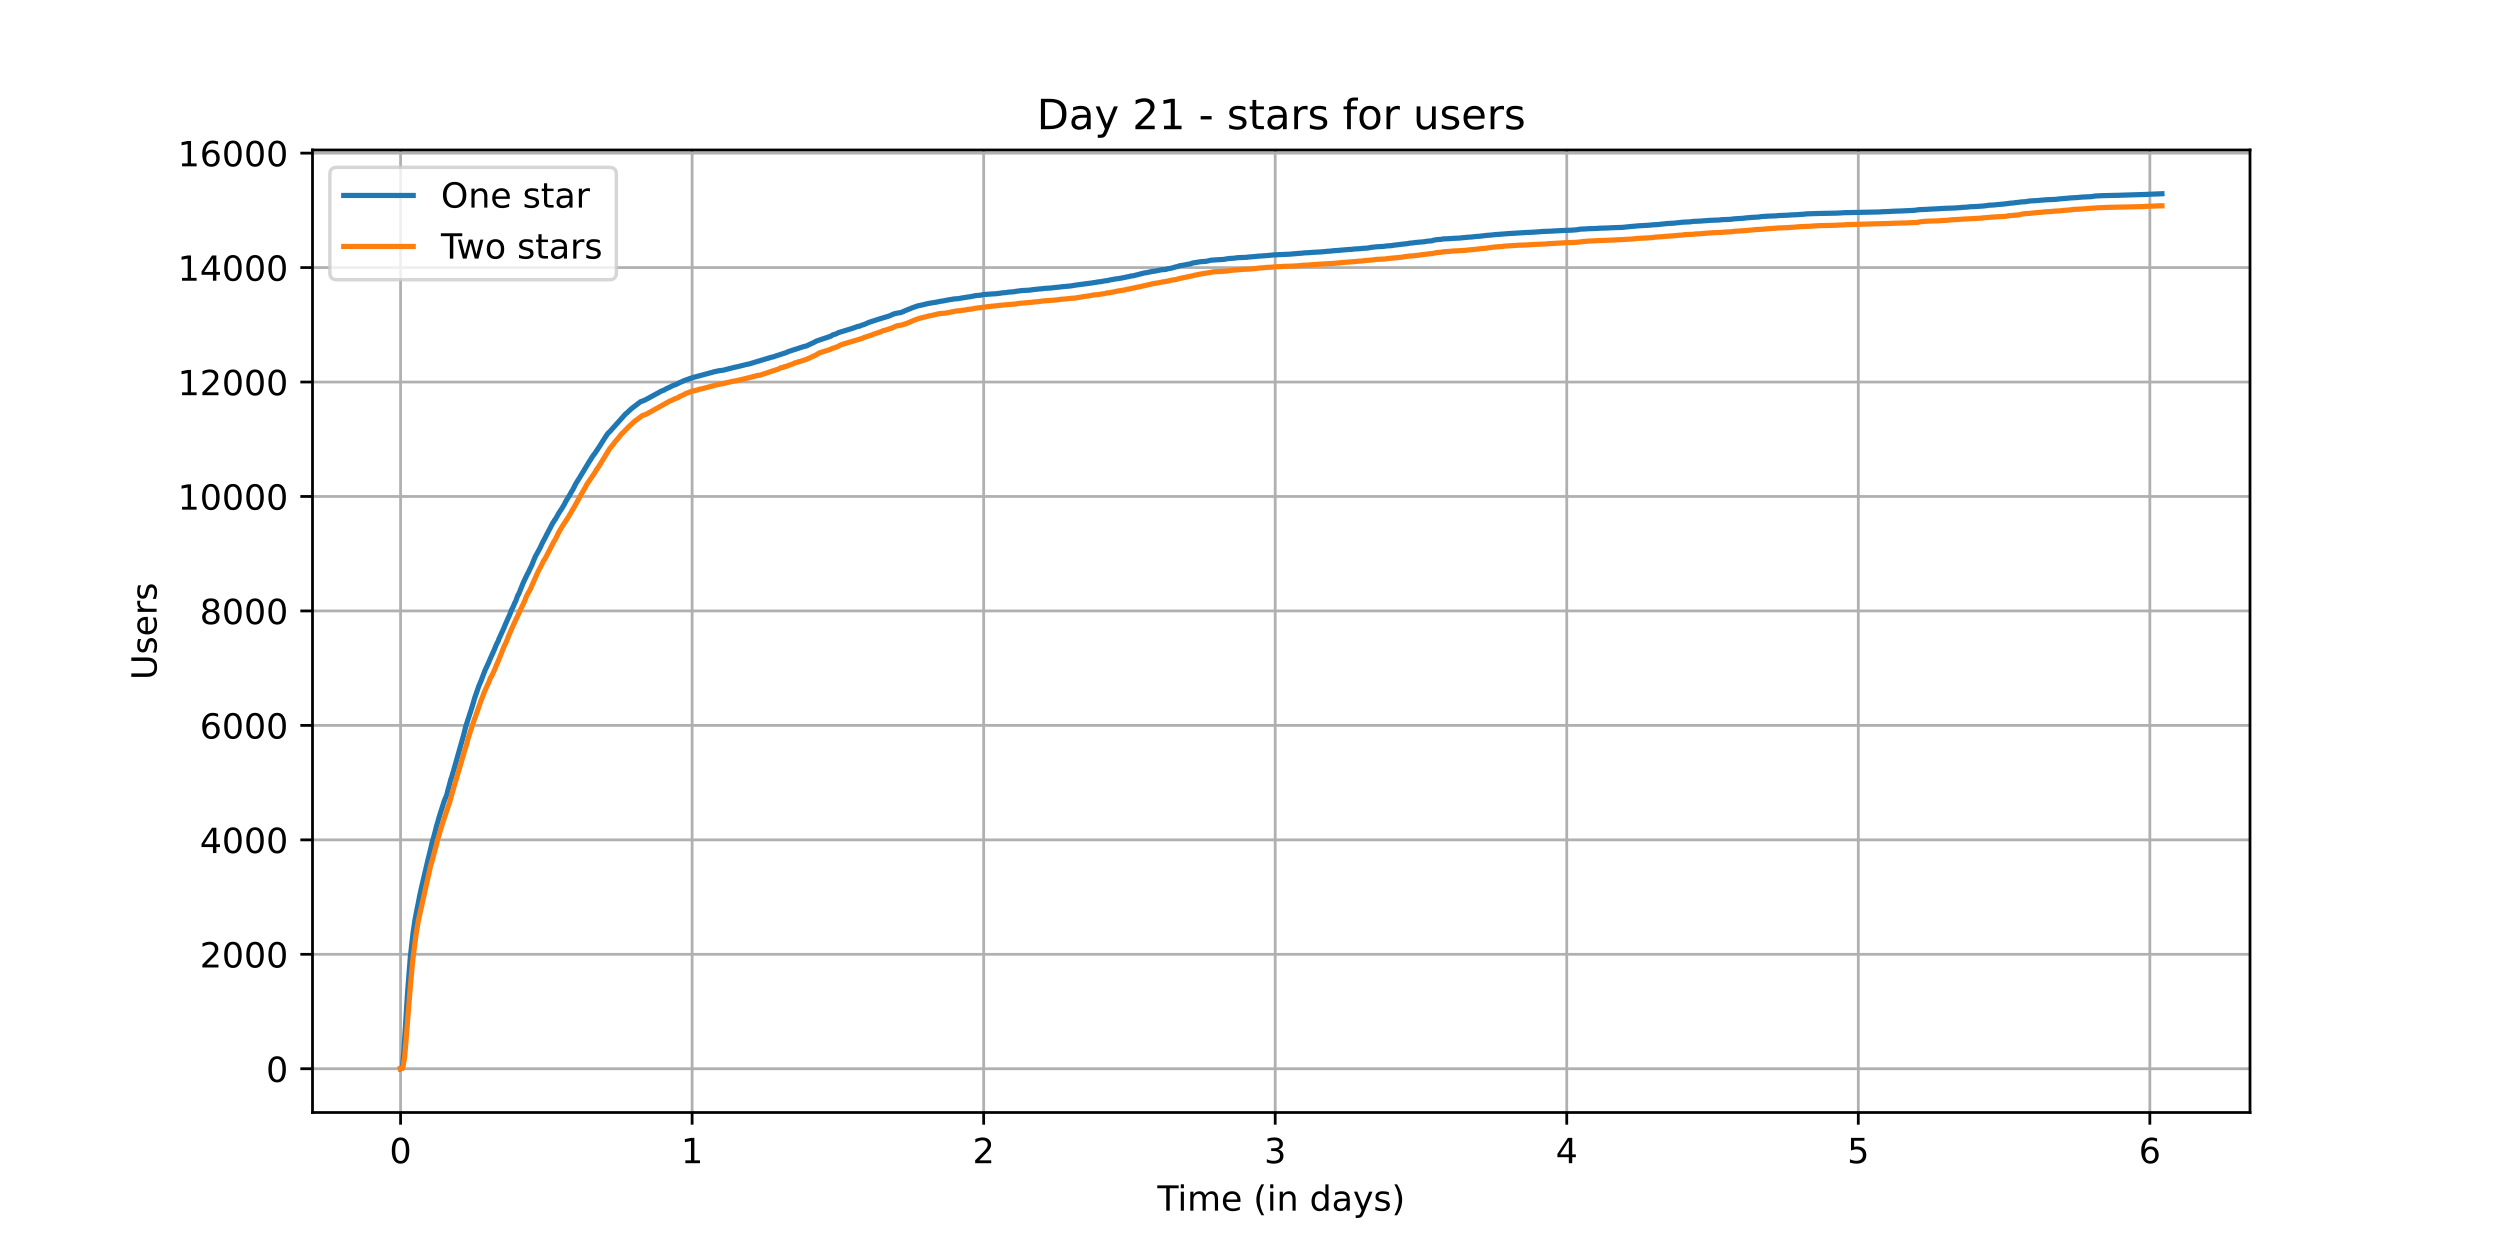 <?xml version="1.0" encoding="utf-8" standalone="no"?>
<!DOCTYPE svg PUBLIC "-//W3C//DTD SVG 1.1//EN"
  "http://www.w3.org/Graphics/SVG/1.1/DTD/svg11.dtd">
<!-- Created with matplotlib (https://matplotlib.org/) -->
<svg height="360pt" version="1.1" viewBox="0 0 720 360" width="720pt" xmlns="http://www.w3.org/2000/svg" xmlns:xlink="http://www.w3.org/1999/xlink">
 <defs>
  <style type="text/css">*{stroke-linecap:butt;stroke-linejoin:round;}</style>
 </defs>
 <g id="figure_1">
  <g id="patch_1">
   <path d="M 0 360 
L 720 360 
L 720 0 
L 0 0 
z
" style="fill:#ffffff;"/>
  </g>
  <g id="axes_1">
   <g id="patch_2">
    <path d="M 90 320.4 
L 648 320.4 
L 648 43.2 
L 90 43.2 
z
" style="fill:#ffffff;"/>
   </g>
   <g id="matplotlib.axis_1">
    <g id="xtick_1">
     <g id="line2d_1">
      <path clip-path="url(#pa794e144cc)" d="M 115.364 320.4 
L 115.364 43.2 
" style="fill:none;stroke:#b0b0b0;stroke-linecap:square;stroke-width:0.8;"/>
     </g>
     <g id="line2d_2">
      <defs>
       <path d="M 0 0 
L 0 3.5 
" id="m20f9757c91" style="stroke:#000000;stroke-width:0.8;"/>
      </defs>
      <g>
       <use style="stroke:#000000;stroke-width:0.8;" x="115.364" xlink:href="#m20f9757c91" y="320.4"/>
      </g>
     </g>
     <g id="text_1">
      <!-- 0 -->
      <g transform="translate(112.182 334.998)scale(0.1 -0.1)">
       <defs>
        <path d="M 31.781 66.406 
Q 24.172 66.406 20.328 58.906 
Q 16.5 51.422 16.5 36.375 
Q 16.5 21.391 20.328 13.891 
Q 24.172 6.391 31.781 6.391 
Q 39.453 6.391 43.281 13.891 
Q 47.125 21.391 47.125 36.375 
Q 47.125 51.422 43.281 58.906 
Q 39.453 66.406 31.781 66.406 
z
M 31.781 74.219 
Q 44.047 74.219 50.516 64.516 
Q 56.984 54.828 56.984 36.375 
Q 56.984 17.969 50.516 8.266 
Q 44.047 -1.422 31.781 -1.422 
Q 19.531 -1.422 13.062 8.266 
Q 6.594 17.969 6.594 36.375 
Q 6.594 54.828 13.062 64.516 
Q 19.531 74.219 31.781 74.219 
z
" id="DejaVuSans-48"/>
       </defs>
       <use xlink:href="#DejaVuSans-48"/>
      </g>
     </g>
    </g>
    <g id="xtick_2">
     <g id="line2d_3">
      <path clip-path="url(#pa794e144cc)" d="M 199.329 320.4 
L 199.329 43.2 
" style="fill:none;stroke:#b0b0b0;stroke-linecap:square;stroke-width:0.8;"/>
     </g>
     <g id="line2d_4">
      <g>
       <use style="stroke:#000000;stroke-width:0.8;" x="199.329" xlink:href="#m20f9757c91" y="320.4"/>
      </g>
     </g>
     <g id="text_2">
      <!-- 1 -->
      <g transform="translate(196.148 334.998)scale(0.1 -0.1)">
       <defs>
        <path d="M 12.406 8.297 
L 28.516 8.297 
L 28.516 63.922 
L 10.984 60.406 
L 10.984 69.391 
L 28.422 72.906 
L 38.281 72.906 
L 38.281 8.297 
L 54.391 8.297 
L 54.391 0 
L 12.406 0 
z
" id="DejaVuSans-49"/>
       </defs>
       <use xlink:href="#DejaVuSans-49"/>
      </g>
     </g>
    </g>
    <g id="xtick_3">
     <g id="line2d_5">
      <path clip-path="url(#pa794e144cc)" d="M 283.294 320.4 
L 283.294 43.2 
" style="fill:none;stroke:#b0b0b0;stroke-linecap:square;stroke-width:0.8;"/>
     </g>
     <g id="line2d_6">
      <g>
       <use style="stroke:#000000;stroke-width:0.8;" x="283.294" xlink:href="#m20f9757c91" y="320.4"/>
      </g>
     </g>
     <g id="text_3">
      <!-- 2 -->
      <g transform="translate(280.113 334.998)scale(0.1 -0.1)">
       <defs>
        <path d="M 19.188 8.297 
L 53.609 8.297 
L 53.609 0 
L 7.328 0 
L 7.328 8.297 
Q 12.938 14.109 22.625 23.891 
Q 32.328 33.688 34.812 36.531 
Q 39.547 41.844 41.422 45.531 
Q 43.312 49.219 43.312 52.781 
Q 43.312 58.594 39.234 62.25 
Q 35.156 65.922 28.609 65.922 
Q 23.969 65.922 18.812 64.312 
Q 13.672 62.703 7.812 59.422 
L 7.812 69.391 
Q 13.766 71.781 18.938 73 
Q 24.125 74.219 28.422 74.219 
Q 39.75 74.219 46.484 68.547 
Q 53.219 62.891 53.219 53.422 
Q 53.219 48.922 51.531 44.891 
Q 49.859 40.875 45.406 35.406 
Q 44.188 33.984 37.641 27.219 
Q 31.109 20.453 19.188 8.297 
z
" id="DejaVuSans-50"/>
       </defs>
       <use xlink:href="#DejaVuSans-50"/>
      </g>
     </g>
    </g>
    <g id="xtick_4">
     <g id="line2d_7">
      <path clip-path="url(#pa794e144cc)" d="M 367.259 320.4 
L 367.259 43.2 
" style="fill:none;stroke:#b0b0b0;stroke-linecap:square;stroke-width:0.8;"/>
     </g>
     <g id="line2d_8">
      <g>
       <use style="stroke:#000000;stroke-width:0.8;" x="367.259" xlink:href="#m20f9757c91" y="320.4"/>
      </g>
     </g>
     <g id="text_4">
      <!-- 3 -->
      <g transform="translate(364.078 334.998)scale(0.1 -0.1)">
       <defs>
        <path d="M 40.578 39.312 
Q 47.656 37.797 51.625 33 
Q 55.609 28.219 55.609 21.188 
Q 55.609 10.406 48.188 4.484 
Q 40.766 -1.422 27.094 -1.422 
Q 22.516 -1.422 17.656 -0.516 
Q 12.797 0.391 7.625 2.203 
L 7.625 11.719 
Q 11.719 9.328 16.594 8.109 
Q 21.484 6.891 26.812 6.891 
Q 36.078 6.891 40.938 10.547 
Q 45.797 14.203 45.797 21.188 
Q 45.797 27.641 41.281 31.266 
Q 36.766 34.906 28.719 34.906 
L 20.219 34.906 
L 20.219 43.016 
L 29.109 43.016 
Q 36.375 43.016 40.234 45.922 
Q 44.094 48.828 44.094 54.297 
Q 44.094 59.906 40.109 62.906 
Q 36.141 65.922 28.719 65.922 
Q 24.656 65.922 20.016 65.031 
Q 15.375 64.156 9.812 62.312 
L 9.812 71.094 
Q 15.438 72.656 20.344 73.438 
Q 25.25 74.219 29.594 74.219 
Q 40.828 74.219 47.359 69.109 
Q 53.906 64.016 53.906 55.328 
Q 53.906 49.266 50.438 45.094 
Q 46.969 40.922 40.578 39.312 
z
" id="DejaVuSans-51"/>
       </defs>
       <use xlink:href="#DejaVuSans-51"/>
      </g>
     </g>
    </g>
    <g id="xtick_5">
     <g id="line2d_9">
      <path clip-path="url(#pa794e144cc)" d="M 451.225 320.4 
L 451.225 43.2 
" style="fill:none;stroke:#b0b0b0;stroke-linecap:square;stroke-width:0.8;"/>
     </g>
     <g id="line2d_10">
      <g>
       <use style="stroke:#000000;stroke-width:0.8;" x="451.225" xlink:href="#m20f9757c91" y="320.4"/>
      </g>
     </g>
     <g id="text_5">
      <!-- 4 -->
      <g transform="translate(448.043 334.998)scale(0.1 -0.1)">
       <defs>
        <path d="M 37.797 64.312 
L 12.891 25.391 
L 37.797 25.391 
z
M 35.203 72.906 
L 47.609 72.906 
L 47.609 25.391 
L 58.016 25.391 
L 58.016 17.188 
L 47.609 17.188 
L 47.609 0 
L 37.797 0 
L 37.797 17.188 
L 4.891 17.188 
L 4.891 26.703 
z
" id="DejaVuSans-52"/>
       </defs>
       <use xlink:href="#DejaVuSans-52"/>
      </g>
     </g>
    </g>
    <g id="xtick_6">
     <g id="line2d_11">
      <path clip-path="url(#pa794e144cc)" d="M 535.19 320.4 
L 535.19 43.2 
" style="fill:none;stroke:#b0b0b0;stroke-linecap:square;stroke-width:0.8;"/>
     </g>
     <g id="line2d_12">
      <g>
       <use style="stroke:#000000;stroke-width:0.8;" x="535.19" xlink:href="#m20f9757c91" y="320.4"/>
      </g>
     </g>
     <g id="text_6">
      <!-- 5 -->
      <g transform="translate(532.009 334.998)scale(0.1 -0.1)">
       <defs>
        <path d="M 10.797 72.906 
L 49.516 72.906 
L 49.516 64.594 
L 19.828 64.594 
L 19.828 46.734 
Q 21.969 47.469 24.109 47.828 
Q 26.266 48.188 28.422 48.188 
Q 40.625 48.188 47.75 41.5 
Q 54.891 34.812 54.891 23.391 
Q 54.891 11.625 47.562 5.094 
Q 40.234 -1.422 26.906 -1.422 
Q 22.312 -1.422 17.547 -0.641 
Q 12.797 0.141 7.719 1.703 
L 7.719 11.625 
Q 12.109 9.234 16.797 8.062 
Q 21.484 6.891 26.703 6.891 
Q 35.156 6.891 40.078 11.328 
Q 45.016 15.766 45.016 23.391 
Q 45.016 31 40.078 35.438 
Q 35.156 39.891 26.703 39.891 
Q 22.75 39.891 18.812 39.016 
Q 14.891 38.141 10.797 36.281 
z
" id="DejaVuSans-53"/>
       </defs>
       <use xlink:href="#DejaVuSans-53"/>
      </g>
     </g>
    </g>
    <g id="xtick_7">
     <g id="line2d_13">
      <path clip-path="url(#pa794e144cc)" d="M 619.155 320.4 
L 619.155 43.2 
" style="fill:none;stroke:#b0b0b0;stroke-linecap:square;stroke-width:0.8;"/>
     </g>
     <g id="line2d_14">
      <g>
       <use style="stroke:#000000;stroke-width:0.8;" x="619.155" xlink:href="#m20f9757c91" y="320.4"/>
      </g>
     </g>
     <g id="text_7">
      <!-- 6 -->
      <g transform="translate(615.974 334.998)scale(0.1 -0.1)">
       <defs>
        <path d="M 33.016 40.375 
Q 26.375 40.375 22.484 35.828 
Q 18.609 31.297 18.609 23.391 
Q 18.609 15.531 22.484 10.953 
Q 26.375 6.391 33.016 6.391 
Q 39.656 6.391 43.531 10.953 
Q 47.406 15.531 47.406 23.391 
Q 47.406 31.297 43.531 35.828 
Q 39.656 40.375 33.016 40.375 
z
M 52.594 71.297 
L 52.594 62.312 
Q 48.875 64.062 45.094 64.984 
Q 41.312 65.922 37.594 65.922 
Q 27.828 65.922 22.672 59.328 
Q 17.531 52.734 16.797 39.406 
Q 19.672 43.656 24.016 45.922 
Q 28.375 48.188 33.594 48.188 
Q 44.578 48.188 50.953 41.516 
Q 57.328 34.859 57.328 23.391 
Q 57.328 12.156 50.688 5.359 
Q 44.047 -1.422 33.016 -1.422 
Q 20.359 -1.422 13.672 8.266 
Q 6.984 17.969 6.984 36.375 
Q 6.984 53.656 15.188 63.938 
Q 23.391 74.219 37.203 74.219 
Q 40.922 74.219 44.703 73.484 
Q 48.484 72.75 52.594 71.297 
z
" id="DejaVuSans-54"/>
       </defs>
       <use xlink:href="#DejaVuSans-54"/>
      </g>
     </g>
    </g>
    <g id="text_8">
     <!-- Time (in days) -->
     <g transform="translate(333.327 348.677)scale(0.1 -0.1)">
      <defs>
       <path d="M -0.297 72.906 
L 61.375 72.906 
L 61.375 64.594 
L 35.5 64.594 
L 35.5 0 
L 25.594 0 
L 25.594 64.594 
L -0.297 64.594 
z
" id="DejaVuSans-84"/>
       <path d="M 9.422 54.688 
L 18.406 54.688 
L 18.406 0 
L 9.422 0 
z
M 9.422 75.984 
L 18.406 75.984 
L 18.406 64.594 
L 9.422 64.594 
z
" id="DejaVuSans-105"/>
       <path d="M 52 44.188 
Q 55.375 50.25 60.062 53.125 
Q 64.75 56 71.094 56 
Q 79.641 56 84.281 50.016 
Q 88.922 44.047 88.922 33.016 
L 88.922 0 
L 79.891 0 
L 79.891 32.719 
Q 79.891 40.578 77.094 44.375 
Q 74.312 48.188 68.609 48.188 
Q 61.625 48.188 57.562 43.547 
Q 53.516 38.922 53.516 30.906 
L 53.516 0 
L 44.484 0 
L 44.484 32.719 
Q 44.484 40.625 41.703 44.406 
Q 38.922 48.188 33.109 48.188 
Q 26.219 48.188 22.156 43.531 
Q 18.109 38.875 18.109 30.906 
L 18.109 0 
L 9.078 0 
L 9.078 54.688 
L 18.109 54.688 
L 18.109 46.188 
Q 21.188 51.219 25.484 53.609 
Q 29.781 56 35.688 56 
Q 41.656 56 45.828 52.969 
Q 50 49.953 52 44.188 
z
" id="DejaVuSans-109"/>
       <path d="M 56.203 29.594 
L 56.203 25.203 
L 14.891 25.203 
Q 15.484 15.922 20.484 11.062 
Q 25.484 6.203 34.422 6.203 
Q 39.594 6.203 44.453 7.469 
Q 49.312 8.734 54.109 11.281 
L 54.109 2.781 
Q 49.266 0.734 44.188 -0.344 
Q 39.109 -1.422 33.891 -1.422 
Q 20.797 -1.422 13.156 6.188 
Q 5.516 13.812 5.516 26.812 
Q 5.516 40.234 12.766 48.109 
Q 20.016 56 32.328 56 
Q 43.359 56 49.781 48.891 
Q 56.203 41.797 56.203 29.594 
z
M 47.219 32.234 
Q 47.125 39.594 43.094 43.984 
Q 39.062 48.391 32.422 48.391 
Q 24.906 48.391 20.391 44.141 
Q 15.875 39.891 15.188 32.172 
z
" id="DejaVuSans-101"/>
       <path id="DejaVuSans-32"/>
       <path d="M 31 75.875 
Q 24.469 64.656 21.281 53.656 
Q 18.109 42.672 18.109 31.391 
Q 18.109 20.125 21.312 9.062 
Q 24.516 -2 31 -13.188 
L 23.188 -13.188 
Q 15.875 -1.703 12.234 9.375 
Q 8.594 20.453 8.594 31.391 
Q 8.594 42.281 12.203 53.312 
Q 15.828 64.359 23.188 75.875 
z
" id="DejaVuSans-40"/>
       <path d="M 54.891 33.016 
L 54.891 0 
L 45.906 0 
L 45.906 32.719 
Q 45.906 40.484 42.875 44.328 
Q 39.844 48.188 33.797 48.188 
Q 26.516 48.188 22.312 43.547 
Q 18.109 38.922 18.109 30.906 
L 18.109 0 
L 9.078 0 
L 9.078 54.688 
L 18.109 54.688 
L 18.109 46.188 
Q 21.344 51.125 25.703 53.562 
Q 30.078 56 35.797 56 
Q 45.219 56 50.047 50.172 
Q 54.891 44.344 54.891 33.016 
z
" id="DejaVuSans-110"/>
       <path d="M 45.406 46.391 
L 45.406 75.984 
L 54.391 75.984 
L 54.391 0 
L 45.406 0 
L 45.406 8.203 
Q 42.578 3.328 38.25 0.953 
Q 33.938 -1.422 27.875 -1.422 
Q 17.969 -1.422 11.734 6.484 
Q 5.516 14.406 5.516 27.297 
Q 5.516 40.188 11.734 48.094 
Q 17.969 56 27.875 56 
Q 33.938 56 38.25 53.625 
Q 42.578 51.266 45.406 46.391 
z
M 14.797 27.297 
Q 14.797 17.391 18.875 11.75 
Q 22.953 6.109 30.078 6.109 
Q 37.203 6.109 41.297 11.75 
Q 45.406 17.391 45.406 27.297 
Q 45.406 37.203 41.297 42.844 
Q 37.203 48.484 30.078 48.484 
Q 22.953 48.484 18.875 42.844 
Q 14.797 37.203 14.797 27.297 
z
" id="DejaVuSans-100"/>
       <path d="M 34.281 27.484 
Q 23.391 27.484 19.188 25 
Q 14.984 22.516 14.984 16.5 
Q 14.984 11.719 18.141 8.906 
Q 21.297 6.109 26.703 6.109 
Q 34.188 6.109 38.703 11.406 
Q 43.219 16.703 43.219 25.484 
L 43.219 27.484 
z
M 52.203 31.203 
L 52.203 0 
L 43.219 0 
L 43.219 8.297 
Q 40.141 3.328 35.547 0.953 
Q 30.953 -1.422 24.312 -1.422 
Q 15.922 -1.422 10.953 3.297 
Q 6 8.016 6 15.922 
Q 6 25.141 12.172 29.828 
Q 18.359 34.516 30.609 34.516 
L 43.219 34.516 
L 43.219 35.406 
Q 43.219 41.609 39.141 45 
Q 35.062 48.391 27.688 48.391 
Q 23 48.391 18.547 47.266 
Q 14.109 46.141 10.016 43.891 
L 10.016 52.203 
Q 14.938 54.109 19.578 55.047 
Q 24.219 56 28.609 56 
Q 40.484 56 46.344 49.844 
Q 52.203 43.703 52.203 31.203 
z
" id="DejaVuSans-97"/>
       <path d="M 32.172 -5.078 
Q 28.375 -14.844 24.75 -17.812 
Q 21.141 -20.797 15.094 -20.797 
L 7.906 -20.797 
L 7.906 -13.281 
L 13.188 -13.281 
Q 16.891 -13.281 18.938 -11.516 
Q 21 -9.766 23.484 -3.219 
L 25.094 0.875 
L 2.984 54.688 
L 12.5 54.688 
L 29.594 11.922 
L 46.688 54.688 
L 56.203 54.688 
z
" id="DejaVuSans-121"/>
       <path d="M 44.281 53.078 
L 44.281 44.578 
Q 40.484 46.531 36.375 47.5 
Q 32.281 48.484 27.875 48.484 
Q 21.188 48.484 17.844 46.438 
Q 14.5 44.391 14.5 40.281 
Q 14.5 37.156 16.891 35.375 
Q 19.281 33.594 26.516 31.984 
L 29.594 31.297 
Q 39.156 29.25 43.188 25.516 
Q 47.219 21.781 47.219 15.094 
Q 47.219 7.469 41.188 3.016 
Q 35.156 -1.422 24.609 -1.422 
Q 20.219 -1.422 15.453 -0.562 
Q 10.688 0.297 5.422 2 
L 5.422 11.281 
Q 10.406 8.688 15.234 7.391 
Q 20.062 6.109 24.812 6.109 
Q 31.156 6.109 34.562 8.281 
Q 37.984 10.453 37.984 14.406 
Q 37.984 18.062 35.516 20.016 
Q 33.062 21.969 24.703 23.781 
L 21.578 24.516 
Q 13.234 26.266 9.516 29.906 
Q 5.812 33.547 5.812 39.891 
Q 5.812 47.609 11.281 51.797 
Q 16.75 56 26.812 56 
Q 31.781 56 36.172 55.266 
Q 40.578 54.547 44.281 53.078 
z
" id="DejaVuSans-115"/>
       <path d="M 8.016 75.875 
L 15.828 75.875 
Q 23.141 64.359 26.781 53.312 
Q 30.422 42.281 30.422 31.391 
Q 30.422 20.453 26.781 9.375 
Q 23.141 -1.703 15.828 -13.188 
L 8.016 -13.188 
Q 14.5 -2 17.703 9.062 
Q 20.906 20.125 20.906 31.391 
Q 20.906 42.672 17.703 53.656 
Q 14.5 64.656 8.016 75.875 
z
" id="DejaVuSans-41"/>
      </defs>
      <use xlink:href="#DejaVuSans-84"/>
      <use x="57.959" xlink:href="#DejaVuSans-105"/>
      <use x="85.742" xlink:href="#DejaVuSans-109"/>
      <use x="183.154" xlink:href="#DejaVuSans-101"/>
      <use x="244.678" xlink:href="#DejaVuSans-32"/>
      <use x="276.465" xlink:href="#DejaVuSans-40"/>
      <use x="315.479" xlink:href="#DejaVuSans-105"/>
      <use x="343.262" xlink:href="#DejaVuSans-110"/>
      <use x="406.641" xlink:href="#DejaVuSans-32"/>
      <use x="438.428" xlink:href="#DejaVuSans-100"/>
      <use x="501.904" xlink:href="#DejaVuSans-97"/>
      <use x="563.184" xlink:href="#DejaVuSans-121"/>
      <use x="622.363" xlink:href="#DejaVuSans-115"/>
      <use x="674.463" xlink:href="#DejaVuSans-41"/>
     </g>
    </g>
   </g>
   <g id="matplotlib.axis_2">
    <g id="ytick_1">
     <g id="line2d_15">
      <path clip-path="url(#pa794e144cc)" d="M 90 307.8 
L 648 307.8 
" style="fill:none;stroke:#b0b0b0;stroke-linecap:square;stroke-width:0.8;"/>
     </g>
     <g id="line2d_16">
      <defs>
       <path d="M 0 0 
L -3.5 0 
" id="m623410cd37" style="stroke:#000000;stroke-width:0.8;"/>
      </defs>
      <g>
       <use style="stroke:#000000;stroke-width:0.8;" x="90" xlink:href="#m623410cd37" y="307.8"/>
      </g>
     </g>
     <g id="text_9">
      <!-- 0 -->
      <g transform="translate(76.638 311.599)scale(0.1 -0.1)">
       <use xlink:href="#DejaVuSans-48"/>
      </g>
     </g>
    </g>
    <g id="ytick_2">
     <g id="line2d_17">
      <path clip-path="url(#pa794e144cc)" d="M 90 274.837 
L 648 274.837 
" style="fill:none;stroke:#b0b0b0;stroke-linecap:square;stroke-width:0.8;"/>
     </g>
     <g id="line2d_18">
      <g>
       <use style="stroke:#000000;stroke-width:0.8;" x="90" xlink:href="#m623410cd37" y="274.837"/>
      </g>
     </g>
     <g id="text_10">
      <!-- 2000 -->
      <g transform="translate(57.55 278.636)scale(0.1 -0.1)">
       <use xlink:href="#DejaVuSans-50"/>
       <use x="63.623" xlink:href="#DejaVuSans-48"/>
       <use x="127.246" xlink:href="#DejaVuSans-48"/>
       <use x="190.869" xlink:href="#DejaVuSans-48"/>
      </g>
     </g>
    </g>
    <g id="ytick_3">
     <g id="line2d_19">
      <path clip-path="url(#pa794e144cc)" d="M 90 241.875 
L 648 241.875 
" style="fill:none;stroke:#b0b0b0;stroke-linecap:square;stroke-width:0.8;"/>
     </g>
     <g id="line2d_20">
      <g>
       <use style="stroke:#000000;stroke-width:0.8;" x="90" xlink:href="#m623410cd37" y="241.875"/>
      </g>
     </g>
     <g id="text_11">
      <!-- 4000 -->
      <g transform="translate(57.55 245.674)scale(0.1 -0.1)">
       <use xlink:href="#DejaVuSans-52"/>
       <use x="63.623" xlink:href="#DejaVuSans-48"/>
       <use x="127.246" xlink:href="#DejaVuSans-48"/>
       <use x="190.869" xlink:href="#DejaVuSans-48"/>
      </g>
     </g>
    </g>
    <g id="ytick_4">
     <g id="line2d_21">
      <path clip-path="url(#pa794e144cc)" d="M 90 208.912 
L 648 208.912 
" style="fill:none;stroke:#b0b0b0;stroke-linecap:square;stroke-width:0.8;"/>
     </g>
     <g id="line2d_22">
      <g>
       <use style="stroke:#000000;stroke-width:0.8;" x="90" xlink:href="#m623410cd37" y="208.912"/>
      </g>
     </g>
     <g id="text_12">
      <!-- 6000 -->
      <g transform="translate(57.55 212.711)scale(0.1 -0.1)">
       <use xlink:href="#DejaVuSans-54"/>
       <use x="63.623" xlink:href="#DejaVuSans-48"/>
       <use x="127.246" xlink:href="#DejaVuSans-48"/>
       <use x="190.869" xlink:href="#DejaVuSans-48"/>
      </g>
     </g>
    </g>
    <g id="ytick_5">
     <g id="line2d_23">
      <path clip-path="url(#pa794e144cc)" d="M 90 175.949 
L 648 175.949 
" style="fill:none;stroke:#b0b0b0;stroke-linecap:square;stroke-width:0.8;"/>
     </g>
     <g id="line2d_24">
      <g>
       <use style="stroke:#000000;stroke-width:0.8;" x="90" xlink:href="#m623410cd37" y="175.949"/>
      </g>
     </g>
     <g id="text_13">
      <!-- 8000 -->
      <g transform="translate(57.55 179.748)scale(0.1 -0.1)">
       <defs>
        <path d="M 31.781 34.625 
Q 24.75 34.625 20.719 30.859 
Q 16.703 27.094 16.703 20.516 
Q 16.703 13.922 20.719 10.156 
Q 24.75 6.391 31.781 6.391 
Q 38.812 6.391 42.859 10.172 
Q 46.922 13.969 46.922 20.516 
Q 46.922 27.094 42.891 30.859 
Q 38.875 34.625 31.781 34.625 
z
M 21.922 38.812 
Q 15.578 40.375 12.031 44.719 
Q 8.5 49.078 8.5 55.328 
Q 8.5 64.062 14.719 69.141 
Q 20.953 74.219 31.781 74.219 
Q 42.672 74.219 48.875 69.141 
Q 55.078 64.062 55.078 55.328 
Q 55.078 49.078 51.531 44.719 
Q 48 40.375 41.703 38.812 
Q 48.828 37.156 52.797 32.312 
Q 56.781 27.484 56.781 20.516 
Q 56.781 9.906 50.312 4.234 
Q 43.844 -1.422 31.781 -1.422 
Q 19.734 -1.422 13.25 4.234 
Q 6.781 9.906 6.781 20.516 
Q 6.781 27.484 10.781 32.312 
Q 14.797 37.156 21.922 38.812 
z
M 18.312 54.391 
Q 18.312 48.734 21.844 45.562 
Q 25.391 42.391 31.781 42.391 
Q 38.141 42.391 41.719 45.562 
Q 45.312 48.734 45.312 54.391 
Q 45.312 60.062 41.719 63.234 
Q 38.141 66.406 31.781 66.406 
Q 25.391 66.406 21.844 63.234 
Q 18.312 60.062 18.312 54.391 
z
" id="DejaVuSans-56"/>
       </defs>
       <use xlink:href="#DejaVuSans-56"/>
       <use x="63.623" xlink:href="#DejaVuSans-48"/>
       <use x="127.246" xlink:href="#DejaVuSans-48"/>
       <use x="190.869" xlink:href="#DejaVuSans-48"/>
      </g>
     </g>
    </g>
    <g id="ytick_6">
     <g id="line2d_25">
      <path clip-path="url(#pa794e144cc)" d="M 90 142.986 
L 648 142.986 
" style="fill:none;stroke:#b0b0b0;stroke-linecap:square;stroke-width:0.8;"/>
     </g>
     <g id="line2d_26">
      <g>
       <use style="stroke:#000000;stroke-width:0.8;" x="90" xlink:href="#m623410cd37" y="142.986"/>
      </g>
     </g>
     <g id="text_14">
      <!-- 10000 -->
      <g transform="translate(51.188 146.786)scale(0.1 -0.1)">
       <use xlink:href="#DejaVuSans-49"/>
       <use x="63.623" xlink:href="#DejaVuSans-48"/>
       <use x="127.246" xlink:href="#DejaVuSans-48"/>
       <use x="190.869" xlink:href="#DejaVuSans-48"/>
       <use x="254.492" xlink:href="#DejaVuSans-48"/>
      </g>
     </g>
    </g>
    <g id="ytick_7">
     <g id="line2d_27">
      <path clip-path="url(#pa794e144cc)" d="M 90 110.024 
L 648 110.024 
" style="fill:none;stroke:#b0b0b0;stroke-linecap:square;stroke-width:0.8;"/>
     </g>
     <g id="line2d_28">
      <g>
       <use style="stroke:#000000;stroke-width:0.8;" x="90" xlink:href="#m623410cd37" y="110.024"/>
      </g>
     </g>
     <g id="text_15">
      <!-- 12000 -->
      <g transform="translate(51.188 113.823)scale(0.1 -0.1)">
       <use xlink:href="#DejaVuSans-49"/>
       <use x="63.623" xlink:href="#DejaVuSans-50"/>
       <use x="127.246" xlink:href="#DejaVuSans-48"/>
       <use x="190.869" xlink:href="#DejaVuSans-48"/>
       <use x="254.492" xlink:href="#DejaVuSans-48"/>
      </g>
     </g>
    </g>
    <g id="ytick_8">
     <g id="line2d_29">
      <path clip-path="url(#pa794e144cc)" d="M 90 77.061 
L 648 77.061 
" style="fill:none;stroke:#b0b0b0;stroke-linecap:square;stroke-width:0.8;"/>
     </g>
     <g id="line2d_30">
      <g>
       <use style="stroke:#000000;stroke-width:0.8;" x="90" xlink:href="#m623410cd37" y="77.061"/>
      </g>
     </g>
     <g id="text_16">
      <!-- 14000 -->
      <g transform="translate(51.188 80.86)scale(0.1 -0.1)">
       <use xlink:href="#DejaVuSans-49"/>
       <use x="63.623" xlink:href="#DejaVuSans-52"/>
       <use x="127.246" xlink:href="#DejaVuSans-48"/>
       <use x="190.869" xlink:href="#DejaVuSans-48"/>
       <use x="254.492" xlink:href="#DejaVuSans-48"/>
      </g>
     </g>
    </g>
    <g id="ytick_9">
     <g id="line2d_31">
      <path clip-path="url(#pa794e144cc)" d="M 90 44.098 
L 648 44.098 
" style="fill:none;stroke:#b0b0b0;stroke-linecap:square;stroke-width:0.8;"/>
     </g>
     <g id="line2d_32">
      <g>
       <use style="stroke:#000000;stroke-width:0.8;" x="90" xlink:href="#m623410cd37" y="44.098"/>
      </g>
     </g>
     <g id="text_17">
      <!-- 16000 -->
      <g transform="translate(51.188 47.897)scale(0.1 -0.1)">
       <use xlink:href="#DejaVuSans-49"/>
       <use x="63.623" xlink:href="#DejaVuSans-54"/>
       <use x="127.246" xlink:href="#DejaVuSans-48"/>
       <use x="190.869" xlink:href="#DejaVuSans-48"/>
       <use x="254.492" xlink:href="#DejaVuSans-48"/>
      </g>
     </g>
    </g>
    <g id="text_18">
     <!-- Users -->
     <g transform="translate(45.108 195.801)rotate(-90)scale(0.1 -0.1)">
      <defs>
       <path d="M 8.688 72.906 
L 18.609 72.906 
L 18.609 28.609 
Q 18.609 16.891 22.844 11.734 
Q 27.094 6.594 36.625 6.594 
Q 46.094 6.594 50.344 11.734 
Q 54.594 16.891 54.594 28.609 
L 54.594 72.906 
L 64.5 72.906 
L 64.5 27.391 
Q 64.5 13.141 57.438 5.859 
Q 50.391 -1.422 36.625 -1.422 
Q 22.797 -1.422 15.734 5.859 
Q 8.688 13.141 8.688 27.391 
z
" id="DejaVuSans-85"/>
       <path d="M 41.109 46.297 
Q 39.594 47.172 37.812 47.578 
Q 36.031 48 33.891 48 
Q 26.266 48 22.188 43.047 
Q 18.109 38.094 18.109 28.812 
L 18.109 0 
L 9.078 0 
L 9.078 54.688 
L 18.109 54.688 
L 18.109 46.188 
Q 20.953 51.172 25.484 53.578 
Q 30.031 56 36.531 56 
Q 37.453 56 38.578 55.875 
Q 39.703 55.766 41.062 55.516 
z
" id="DejaVuSans-114"/>
      </defs>
      <use xlink:href="#DejaVuSans-85"/>
      <use x="73.193" xlink:href="#DejaVuSans-115"/>
      <use x="125.293" xlink:href="#DejaVuSans-101"/>
      <use x="186.816" xlink:href="#DejaVuSans-114"/>
      <use x="227.93" xlink:href="#DejaVuSans-115"/>
     </g>
    </g>
   </g>
   <g id="line2d_33">
    <path clip-path="url(#pa794e144cc)" d="M 115.364 307.8 
L 115.706 307.718 
L 115.763 307.652 
L 115.994 306.481 
L 116.341 302.378 
L 116.804 295.06 
L 117.381 285.863 
L 118.192 275.447 
L 118.942 268.822 
L 119.52 264.932 
L 119.867 263.086 
L 120.444 260.218 
L 120.85 258.076 
L 121.311 255.966 
L 123.334 247.297 
L 123.507 246.654 
L 124.605 242.089 
L 124.952 240.935 
L 125.356 239.386 
L 125.76 237.754 
L 126.05 236.864 
L 126.396 235.562 
L 127.956 230.651 
L 128.534 229.283 
L 128.649 229.019 
L 129.054 227.371 
L 129.401 226.151 
L 129.863 224.371 
L 130.036 224.009 
L 130.383 222.723 
L 130.556 222.212 
L 133.388 212.192 
L 133.445 212.027 
L 134.144 209.209 
L 135.357 205.467 
L 135.646 204.594 
L 136.339 202.336 
L 136.686 201.083 
L 137.9 197.589 
L 138.478 196.238 
L 139.691 193.057 
L 140.848 190.552 
L 141.136 189.826 
L 142.292 187.272 
L 142.985 185.558 
L 143.447 184.717 
L 143.794 183.745 
L 143.91 183.564 
L 144.43 182.393 
L 145.065 181.025 
L 145.297 180.416 
L 145.817 179.212 
L 146.856 176.889 
L 147.261 175.784 
L 147.896 174.515 
L 148.243 173.625 
L 148.532 173.147 
L 148.879 172.142 
L 149.167 171.384 
L 149.34 171.17 
L 149.572 170.642 
L 149.919 169.752 
L 150.67 167.89 
L 150.901 167.395 
L 151.998 165.104 
L 152.114 164.989 
L 152.518 164.066 
L 152.634 163.835 
L 152.981 163.143 
L 153.154 162.797 
L 153.789 161.182 
L 153.905 160.918 
L 154.252 160.127 
L 154.772 159.221 
L 155.639 157.589 
L 156.159 156.435 
L 157.141 154.606 
L 157.488 153.864 
L 157.604 153.683 
L 159.279 150.469 
L 159.338 150.469 
L 159.742 149.744 
L 159.915 149.595 
L 161.013 147.651 
L 161.476 146.958 
L 161.822 146.415 
L 161.995 146.134 
L 162.168 145.838 
L 162.515 145.294 
L 162.92 144.437 
L 163.267 143.893 
L 163.614 143.283 
L 163.96 142.772 
L 164.539 141.684 
L 164.943 141.075 
L 165.81 139.344 
L 166.793 137.778 
L 169.684 132.982 
L 170.088 132.372 
L 170.55 131.598 
L 171.071 130.873 
L 171.245 130.691 
L 172.863 128.252 
L 173.095 127.857 
L 174.655 125.401 
L 174.714 125.384 
L 175.002 124.89 
L 175.407 124.478 
L 175.696 124.214 
L 180.205 119.171 
L 180.378 119.072 
L 181.535 118.001 
L 181.765 117.77 
L 183.5 116.435 
L 183.615 116.336 
L 184.54 115.66 
L 184.887 115.561 
L 185.812 115.182 
L 189.858 112.974 
L 190.204 112.776 
L 190.551 112.595 
L 191.245 112.348 
L 191.477 112.199 
L 191.765 112.018 
L 192.805 111.54 
L 192.978 111.474 
L 193.441 111.21 
L 194.076 110.93 
L 194.308 110.864 
L 194.596 110.765 
L 196.099 110.024 
L 196.388 109.941 
L 196.792 109.711 
L 198.179 109.2 
L 198.699 109.002 
L 199.046 108.936 
L 199.277 108.804 
L 205.402 107.156 
L 205.576 107.09 
L 205.749 107.041 
L 206.269 106.958 
L 206.674 106.843 
L 207.425 106.727 
L 208.234 106.629 
L 211.527 105.788 
L 212.047 105.689 
L 215.052 104.947 
L 215.63 104.849 
L 222.043 102.92 
L 222.217 102.871 
L 222.679 102.788 
L 223.257 102.574 
L 226.319 101.585 
L 227.243 101.173 
L 227.648 101.074 
L 228.169 100.877 
L 228.515 100.778 
L 230.133 100.25 
L 230.306 100.184 
L 230.653 100.085 
L 231.057 99.954 
L 231.288 99.871 
L 231.635 99.772 
L 232.039 99.69 
L 232.271 99.624 
L 233.599 98.981 
L 234.235 98.717 
L 234.524 98.536 
L 234.697 98.487 
L 234.986 98.289 
L 236.315 97.811 
L 236.778 97.663 
L 238.743 97.003 
L 238.916 96.921 
L 239.205 96.855 
L 239.899 96.41 
L 240.361 96.311 
L 241.055 96.031 
L 241.459 95.8 
L 245.621 94.531 
L 245.852 94.416 
L 246.199 94.333 
L 246.95 94.02 
L 247.528 93.938 
L 248.28 93.625 
L 248.684 93.526 
L 249.378 93.229 
L 250.245 92.85 
L 250.533 92.751 
L 252.094 92.24 
L 252.268 92.174 
L 256.198 90.971 
L 256.429 90.856 
L 257.47 90.394 
L 257.875 90.295 
L 258.973 90.081 
L 259.493 89.999 
L 260.187 89.719 
L 260.36 89.62 
L 261.112 89.307 
L 261.344 89.208 
L 261.979 88.96 
L 262.211 88.895 
L 262.442 88.746 
L 262.615 88.697 
L 262.846 88.598 
L 264.291 88.103 
L 264.523 88.038 
L 265.101 87.939 
L 267.354 87.395 
L 267.991 87.296 
L 268.858 87.148 
L 269.551 87.049 
L 270.996 86.752 
L 271.748 86.653 
L 272.094 86.571 
L 272.615 86.472 
L 273.713 86.258 
L 274.349 86.192 
L 274.58 86.109 
L 276.025 86.01 
L 277.065 85.813 
L 277.642 85.714 
L 278.567 85.565 
L 279.433 85.466 
L 279.838 85.351 
L 280.416 85.269 
L 280.82 85.153 
L 281.918 85.054 
L 282.554 84.988 
L 283.016 84.89 
L 283.305 84.824 
L 284.75 84.725 
L 285.212 84.692 
L 286.83 84.593 
L 287.408 84.527 
L 288.216 84.428 
L 288.448 84.362 
L 289.661 84.263 
L 290.527 84.131 
L 291.914 84.033 
L 292.146 84 
L 292.608 83.901 
L 293.244 83.818 
L 293.995 83.719 
L 294.515 83.67 
L 296.364 83.571 
L 297 83.489 
L 297.693 83.39 
L 298.328 83.324 
L 299.195 83.225 
L 299.599 83.209 
L 300.409 83.11 
L 300.986 83.044 
L 302.72 82.945 
L 303.471 82.846 
L 304.395 82.747 
L 304.974 82.698 
L 305.609 82.615 
L 305.899 82.566 
L 307.171 82.467 
L 307.691 82.417 
L 308.615 82.319 
L 309.486 82.154 
L 312.534 81.742 
L 313.112 81.676 
L 313.805 81.577 
L 314.325 81.527 
L 314.788 81.429 
L 315.018 81.396 
L 315.712 81.313 
L 316.059 81.214 
L 317.041 81.115 
L 318.312 80.868 
L 319.179 80.786 
L 319.467 80.654 
L 320.392 80.506 
L 320.797 80.423 
L 321.085 80.357 
L 321.952 80.258 
L 322.761 80.126 
L 323.281 80.028 
L 324.841 79.698 
L 325.246 79.632 
L 325.534 79.517 
L 326.401 79.418 
L 329.637 78.594 
L 330.446 78.495 
L 330.85 78.379 
L 332.007 78.165 
L 332.758 78.066 
L 334.493 77.687 
L 335.764 77.605 
L 336.284 77.407 
L 336.978 77.325 
L 337.324 77.226 
L 337.729 77.143 
L 338.191 76.979 
L 338.423 76.962 
L 338.597 76.863 
L 339.174 76.764 
L 339.578 76.567 
L 340.215 76.468 
L 340.503 76.418 
L 341.082 76.319 
L 342.238 76.089 
L 342.874 75.99 
L 343.162 75.858 
L 343.51 75.759 
L 343.857 75.677 
L 344.435 75.594 
L 344.667 75.561 
L 345.187 75.462 
L 345.88 75.363 
L 347.325 75.264 
L 348.828 74.935 
L 350.216 74.836 
L 350.678 74.803 
L 352.586 74.704 
L 352.933 74.605 
L 353.568 74.523 
L 353.858 74.457 
L 355.476 74.358 
L 355.766 74.309 
L 356.459 74.21 
L 359.118 74.111 
L 359.464 74.028 
L 359.985 73.995 
L 361.199 73.897 
L 361.719 73.847 
L 362.702 73.748 
L 363.106 73.732 
L 364.493 73.633 
L 365.071 73.583 
L 366.168 73.484 
L 366.805 73.419 
L 368.653 73.32 
L 369.116 73.303 
L 371.485 73.204 
L 372.005 73.155 
L 373.103 73.056 
L 373.623 73.007 
L 375.01 72.908 
L 375.645 72.825 
L 377.436 72.743 
L 377.725 72.693 
L 379.574 72.595 
L 379.979 72.578 
L 381.308 72.479 
L 381.944 72.397 
L 383.388 72.298 
L 384.139 72.199 
L 385.7 72.1 
L 386.277 72.034 
L 387.491 71.935 
L 388.011 71.886 
L 389.571 71.787 
L 389.86 71.721 
L 391.651 71.622 
L 392.345 71.54 
L 393.847 71.441 
L 395.003 71.227 
L 395.985 71.128 
L 396.621 71.062 
L 398.469 70.963 
L 399.336 70.831 
L 400.839 70.732 
L 401.186 70.65 
L 401.994 70.551 
L 402.573 70.485 
L 403.265 70.402 
L 403.497 70.37 
L 404.305 70.271 
L 404.883 70.221 
L 405.577 70.122 
L 405.923 70.04 
L 407.08 69.941 
L 407.426 69.859 
L 408.467 69.76 
L 408.928 69.727 
L 410.084 69.628 
L 411.125 69.447 
L 412.337 69.364 
L 412.858 69.183 
L 413.782 69.018 
L 415.054 68.936 
L 415.459 68.82 
L 417.713 68.721 
L 418.291 68.655 
L 420.488 68.557 
L 421.124 68.474 
L 422.222 68.375 
L 422.452 68.342 
L 424.013 68.243 
L 424.822 68.128 
L 426.267 68.029 
L 427.02 67.93 
L 427.828 67.831 
L 428.465 67.765 
L 429.794 67.667 
L 430.488 67.568 
L 431.99 67.469 
L 432.569 67.419 
L 433.898 67.32 
L 434.418 67.271 
L 436.267 67.172 
L 436.846 67.123 
L 438.579 67.024 
L 439.158 66.974 
L 441.644 66.875 
L 442.163 66.826 
L 443.609 66.727 
L 444.186 66.661 
L 447.018 66.562 
L 447.538 66.513 
L 449.617 66.414 
L 450.137 66.381 
L 452.795 66.282 
L 453.373 66.233 
L 454.472 66.134 
L 454.876 66.018 
L 455.338 65.985 
L 457.13 65.903 
L 457.361 65.87 
L 460.019 65.788 
L 460.307 65.738 
L 463.486 65.639 
L 464.064 65.59 
L 467.127 65.491 
L 467.589 65.458 
L 468.398 65.359 
L 468.976 65.31 
L 469.959 65.211 
L 470.479 65.161 
L 471.404 65.079 
L 471.635 65.046 
L 473.484 64.947 
L 473.889 64.931 
L 475.217 64.832 
L 475.853 64.766 
L 477.586 64.667 
L 478.338 64.568 
L 479.377 64.469 
L 480.129 64.37 
L 482.152 64.271 
L 482.788 64.189 
L 483.827 64.09 
L 484.116 64.041 
L 484.694 63.991 
L 486.774 63.892 
L 487.064 63.843 
L 487.699 63.76 
L 489.894 63.662 
L 490.414 63.612 
L 491.858 63.513 
L 492.437 63.464 
L 495.153 63.365 
L 495.846 63.266 
L 498.446 63.167 
L 499.313 63.035 
L 500.7 62.936 
L 501.163 62.92 
L 502.318 62.838 
L 502.608 62.772 
L 503.936 62.673 
L 504.573 62.607 
L 506.423 62.508 
L 507.291 62.376 
L 508.678 62.294 
L 508.909 62.261 
L 511.568 62.162 
L 512.204 62.079 
L 514.862 61.981 
L 515.441 61.915 
L 517.754 61.816 
L 518.274 61.766 
L 519.719 61.684 
L 520.065 61.601 
L 523.185 61.503 
L 523.648 61.486 
L 528.791 61.387 
L 529.195 61.371 
L 530.755 61.288 
L 530.986 61.255 
L 536.013 61.156 
L 536.417 61.14 
L 541.329 61.041 
L 541.907 60.992 
L 544.391 60.893 
L 544.969 60.843 
L 547.916 60.744 
L 548.437 60.711 
L 550.575 60.613 
L 550.979 60.596 
L 551.962 60.497 
L 552.713 60.382 
L 555.197 60.283 
L 555.775 60.233 
L 557.856 60.135 
L 558.377 60.102 
L 560.109 60.003 
L 560.572 59.986 
L 563.287 59.887 
L 563.519 59.854 
L 564.732 59.788 
L 564.905 59.739 
L 566.697 59.64 
L 567.39 59.541 
L 569.528 59.459 
L 569.76 59.426 
L 571.204 59.327 
L 571.898 59.245 
L 572.418 59.179 
L 572.65 59.113 
L 574.498 59.014 
L 575.25 58.915 
L 576.522 58.816 
L 577.157 58.75 
L 577.967 58.651 
L 578.776 58.536 
L 580.047 58.437 
L 580.336 58.371 
L 581.318 58.272 
L 582.128 58.157 
L 583.573 58.074 
L 583.92 57.976 
L 584.671 57.877 
L 585.133 57.844 
L 587.04 57.745 
L 587.734 57.662 
L 589.063 57.564 
L 589.294 57.531 
L 591.722 57.432 
L 592.183 57.399 
L 592.935 57.3 
L 593.513 57.25 
L 594.61 57.151 
L 595.131 57.119 
L 596.055 57.02 
L 596.518 56.987 
L 598.366 56.888 
L 598.597 56.855 
L 599.696 56.756 
L 600.1 56.739 
L 602.295 56.641 
L 603.336 56.459 
L 605.243 56.36 
L 605.647 56.344 
L 610.154 56.245 
L 610.559 56.229 
L 613.679 56.13 
L 614.142 56.113 
L 617.435 56.014 
L 617.898 55.998 
L 620.151 55.899 
L 620.556 55.882 
L 622.636 55.8 
L 622.636 55.8 
" style="fill:none;stroke:#1f77b4;stroke-linecap:square;stroke-width:1.5;"/>
   </g>
   <g id="line2d_34">
    <path clip-path="url(#pa794e144cc)" d="M 115.364 307.8 
L 115.879 307.718 
L 115.994 307.602 
L 116.514 304.603 
L 117.034 298.62 
L 117.439 293.329 
L 118.249 283.375 
L 118.885 276.387 
L 119.867 268.855 
L 120.503 265.047 
L 124.027 249.324 
L 124.605 247.346 
L 125.414 244.264 
L 125.53 243.918 
L 125.991 241.957 
L 126.223 241.232 
L 127.494 236.947 
L 129.516 230.98 
L 129.805 229.909 
L 130.73 226.679 
L 132.174 221.784 
L 132.984 219.031 
L 134.028 215.488 
L 134.144 215.224 
L 134.548 213.691 
L 134.837 212.653 
L 135.126 211.78 
L 135.415 210.774 
L 136.744 206.868 
L 136.859 206.621 
L 138.478 201.94 
L 139.171 200.16 
L 139.461 199.353 
L 140.442 197.161 
L 140.674 196.716 
L 140.789 196.468 
L 141.194 195.348 
L 141.772 194.359 
L 142.639 192.447 
L 142.927 191.639 
L 143.216 191.03 
L 143.794 189.662 
L 144.199 188.64 
L 145.181 186.151 
L 145.701 185.113 
L 146.163 183.992 
L 146.452 183.184 
L 147.376 181.075 
L 148.589 178.388 
L 148.994 177.597 
L 149.109 177.317 
L 150.958 173.395 
L 151.131 172.982 
L 151.71 171.532 
L 152.692 169.752 
L 152.808 169.538 
L 153.559 167.791 
L 154.483 165.698 
L 154.656 165.352 
L 154.946 164.643 
L 155.466 163.671 
L 155.581 163.473 
L 156.217 162.22 
L 156.506 161.577 
L 156.968 160.918 
L 159.511 156.007 
L 159.915 155.38 
L 160.55 154.095 
L 160.956 153.238 
L 161.707 151.969 
L 161.995 151.474 
L 163.845 148.656 
L 164.192 147.997 
L 164.307 147.865 
L 164.712 147.09 
L 165.117 146.497 
L 165.694 145.426 
L 168.064 141.206 
L 168.411 140.597 
L 168.527 140.465 
L 168.99 139.525 
L 169.105 139.36 
L 169.452 138.85 
L 171.418 135.949 
L 171.708 135.372 
L 172.285 134.564 
L 172.806 133.773 
L 175.522 129.307 
L 176.39 128.236 
L 176.506 128.153 
L 176.91 127.56 
L 177.026 127.379 
L 177.662 126.637 
L 177.778 126.522 
L 178.066 126.159 
L 179.106 124.84 
L 179.338 124.692 
L 181.014 122.962 
L 182.516 121.561 
L 182.863 121.247 
L 183.73 120.638 
L 183.846 120.539 
L 185.002 119.682 
L 186.158 119.27 
L 186.447 119.105 
L 192.921 115.495 
L 193.209 115.43 
L 193.499 115.265 
L 194.076 114.985 
L 194.943 114.622 
L 195.29 114.54 
L 195.637 114.226 
L 195.81 114.144 
L 196.041 114.062 
L 196.792 113.732 
L 197.024 113.633 
L 197.544 113.303 
L 199.335 112.677 
L 199.682 112.595 
L 200.143 112.496 
L 200.549 112.364 
L 200.953 112.282 
L 201.53 112.067 
L 202.167 111.968 
L 206.963 110.699 
L 207.482 110.601 
L 208.061 110.535 
L 208.407 110.436 
L 210.95 109.826 
L 211.643 109.727 
L 213.608 109.282 
L 213.897 109.2 
L 214.185 109.15 
L 217.537 108.31 
L 217.767 108.227 
L 218.114 108.145 
L 218.865 108.046 
L 221.292 107.255 
L 221.582 107.139 
L 224.297 106.249 
L 224.817 105.92 
L 225.452 105.837 
L 225.626 105.755 
L 225.741 105.755 
L 225.915 105.59 
L 226.435 105.524 
L 226.724 105.409 
L 226.897 105.31 
L 227.359 105.162 
L 228.399 104.783 
L 228.862 104.519 
L 229.324 104.436 
L 229.96 104.189 
L 230.421 104.09 
L 230.884 103.942 
L 232.386 103.431 
L 232.618 103.316 
L 233.311 103.036 
L 233.485 102.953 
L 233.773 102.788 
L 234.64 102.393 
L 234.871 102.294 
L 235.218 102.113 
L 235.391 102.03 
L 235.854 101.668 
L 239.089 100.646 
L 239.495 100.432 
L 241.171 99.855 
L 241.575 99.624 
L 241.748 99.525 
L 242.153 99.311 
L 242.5 99.228 
L 242.673 99.146 
L 248.337 97.448 
L 248.742 97.234 
L 251.285 96.41 
L 251.458 96.295 
L 253.54 95.602 
L 254.407 95.207 
L 254.927 95.108 
L 257.007 94.416 
L 258.164 93.888 
L 258.453 93.79 
L 259.146 93.707 
L 259.667 93.608 
L 261.459 93.031 
L 261.691 92.883 
L 262.211 92.702 
L 262.673 92.471 
L 262.962 92.339 
L 263.25 92.24 
L 263.887 91.977 
L 264.233 91.894 
L 264.523 91.762 
L 267.701 90.955 
L 268.28 90.856 
L 270.419 90.345 
L 271.401 90.246 
L 271.805 90.23 
L 272.557 90.147 
L 272.788 90.081 
L 273.77 89.916 
L 274.117 89.818 
L 275.447 89.554 
L 276.718 89.455 
L 277.007 89.389 
L 277.932 89.29 
L 278.22 89.224 
L 278.509 89.158 
L 278.683 89.109 
L 279.664 89.043 
L 279.838 88.993 
L 280.358 88.911 
L 280.763 88.796 
L 281.514 88.697 
L 282.034 88.647 
L 282.842 88.548 
L 283.074 88.516 
L 283.709 88.417 
L 284.403 88.334 
L 285.27 88.235 
L 285.847 88.169 
L 286.887 88.071 
L 287.638 87.972 
L 288.736 87.873 
L 289.372 87.807 
L 290.47 87.708 
L 290.932 87.675 
L 292.261 87.593 
L 292.55 87.527 
L 293.128 87.428 
L 293.764 87.345 
L 295.092 87.246 
L 295.786 87.164 
L 297.173 87.065 
L 297.866 86.966 
L 299.079 86.867 
L 299.946 86.736 
L 300.813 86.637 
L 301.276 86.604 
L 302.778 86.505 
L 303.298 86.455 
L 304.569 86.356 
L 305.436 86.208 
L 306.766 86.109 
L 307.459 86.027 
L 308.384 85.928 
L 308.962 85.878 
L 309.876 85.813 
L 310.108 85.747 
L 310.801 85.648 
L 311.84 85.466 
L 312.246 85.368 
L 312.707 85.335 
L 313.459 85.252 
L 313.805 85.17 
L 314.904 84.956 
L 316.289 84.857 
L 317.445 84.642 
L 318.196 84.56 
L 318.659 84.395 
L 319.583 84.296 
L 320.854 84.049 
L 321.201 83.95 
L 322.241 83.752 
L 322.992 83.653 
L 324.09 83.456 
L 324.322 83.373 
L 324.61 83.307 
L 325.187 83.241 
L 325.419 83.176 
L 327.21 82.78 
L 327.672 82.681 
L 328.712 82.483 
L 329.059 82.384 
L 330.677 82.022 
L 331.082 81.923 
L 331.428 81.841 
L 331.833 81.742 
L 332.874 81.56 
L 333.567 81.461 
L 334.897 81.181 
L 335.648 81.082 
L 337.382 80.703 
L 337.903 80.604 
L 338.423 80.555 
L 338.885 80.456 
L 339.405 80.275 
L 341.023 79.929 
L 341.544 79.846 
L 341.891 79.747 
L 342.411 79.649 
L 343.683 79.385 
L 343.914 79.286 
L 345.187 79.039 
L 345.591 78.956 
L 345.88 78.907 
L 346.806 78.742 
L 347.383 78.66 
L 347.672 78.61 
L 348.308 78.511 
L 349.464 78.281 
L 351.776 78.182 
L 352.297 78.132 
L 353.511 78.05 
L 353.684 78 
L 354.494 77.902 
L 355.303 77.786 
L 356.69 77.687 
L 357.384 77.605 
L 359.696 77.506 
L 360.332 77.44 
L 361.662 77.341 
L 362.529 77.193 
L 364.146 77.094 
L 364.435 77.028 
L 366.458 76.929 
L 367.093 76.847 
L 369.173 76.764 
L 369.404 76.731 
L 372.178 76.632 
L 372.64 76.616 
L 374.2 76.517 
L 374.951 76.418 
L 377.148 76.319 
L 377.783 76.237 
L 379.517 76.138 
L 379.806 76.089 
L 381.655 76.006 
L 381.885 75.973 
L 384.023 75.874 
L 384.775 75.775 
L 386.104 75.677 
L 386.451 75.594 
L 386.855 75.578 
L 388.299 75.479 
L 388.878 75.429 
L 390.264 75.33 
L 390.958 75.248 
L 392.402 75.149 
L 393.269 75.017 
L 394.772 74.918 
L 395.349 74.852 
L 395.985 74.754 
L 396.621 74.688 
L 398.874 74.589 
L 399.799 74.44 
L 400.954 74.342 
L 401.186 74.309 
L 402.341 74.21 
L 402.861 74.16 
L 403.785 74.061 
L 404.826 73.88 
L 405.462 73.798 
L 405.75 73.748 
L 407.194 73.666 
L 407.484 73.6 
L 408.581 73.501 
L 409.506 73.353 
L 410.431 73.254 
L 411.298 73.122 
L 412.511 73.023 
L 413.841 72.743 
L 415.054 72.644 
L 416.037 72.479 
L 417.655 72.38 
L 418.349 72.298 
L 420.257 72.199 
L 420.661 72.182 
L 422.222 72.084 
L 422.915 71.985 
L 424.071 71.886 
L 424.591 71.836 
L 425.574 71.737 
L 426.383 71.622 
L 427.713 71.523 
L 428.522 71.408 
L 429.216 71.309 
L 429.91 71.21 
L 430.777 71.111 
L 431.239 71.078 
L 432.8 70.979 
L 433.031 70.897 
L 434.649 70.798 
L 435.112 70.765 
L 436.846 70.666 
L 437.077 70.633 
L 439.794 70.534 
L 440.256 70.501 
L 441.932 70.402 
L 442.452 70.37 
L 445.226 70.271 
L 445.92 70.188 
L 447.653 70.089 
L 448.115 70.056 
L 450.08 69.957 
L 450.6 69.908 
L 453.605 69.809 
L 454.067 69.776 
L 455.049 69.677 
L 455.8 69.578 
L 456.841 69.48 
L 457.071 69.447 
L 459.383 69.348 
L 459.845 69.315 
L 462.33 69.216 
L 462.792 69.199 
L 465.163 69.1 
L 465.624 69.067 
L 467.705 68.969 
L 468.166 68.936 
L 470.075 68.837 
L 470.711 68.754 
L 471.635 68.655 
L 472.039 68.639 
L 473.946 68.54 
L 474.408 68.524 
L 475.911 68.425 
L 476.719 68.293 
L 478.222 68.194 
L 478.742 68.161 
L 479.609 68.062 
L 480.071 68.046 
L 481.342 67.947 
L 481.805 67.93 
L 482.729 67.831 
L 483.365 67.765 
L 484.694 67.683 
L 485.04 67.584 
L 487.468 67.485 
L 488.103 67.403 
L 489.952 67.304 
L 490.183 67.271 
L 491.166 67.189 
L 491.397 67.156 
L 493.072 67.057 
L 493.592 67.007 
L 496.193 66.908 
L 496.366 66.859 
L 498.1 66.76 
L 498.62 66.727 
L 499.429 66.628 
L 500.007 66.579 
L 501.798 66.48 
L 502.434 66.414 
L 503.706 66.315 
L 504.168 66.282 
L 505.152 66.183 
L 505.441 66.134 
L 507.291 66.035 
L 507.753 66.002 
L 508.678 65.903 
L 509.14 65.87 
L 510.585 65.771 
L 510.99 65.755 
L 512.088 65.656 
L 512.492 65.639 
L 514.92 65.557 
L 515.151 65.524 
L 516.771 65.425 
L 517.291 65.376 
L 518.332 65.277 
L 518.736 65.26 
L 521.394 65.161 
L 521.972 65.095 
L 523.763 64.997 
L 524.168 64.98 
L 528.732 64.881 
L 529.311 64.832 
L 531.39 64.749 
L 531.68 64.7 
L 535.609 64.601 
L 536.07 64.568 
L 539.769 64.469 
L 540.174 64.453 
L 544.565 64.354 
L 545.085 64.304 
L 549.072 64.205 
L 549.534 64.173 
L 551.962 64.074 
L 552.25 64.024 
L 553.348 63.826 
L 554.62 63.728 
L 555.082 63.695 
L 558.377 63.596 
L 558.954 63.53 
L 560.803 63.447 
L 561.035 63.414 
L 561.728 63.332 
L 561.959 63.299 
L 564.097 63.2 
L 564.617 63.151 
L 566.292 63.052 
L 566.755 63.035 
L 568.488 62.936 
L 568.893 62.92 
L 570.568 62.821 
L 571.319 62.722 
L 572.592 62.64 
L 572.881 62.59 
L 574.267 62.491 
L 574.845 62.442 
L 577.041 62.343 
L 577.562 62.31 
L 578.082 62.228 
L 578.429 62.129 
L 579.642 62.046 
L 579.874 62.013 
L 580.972 61.915 
L 581.492 61.882 
L 581.781 61.783 
L 582.937 61.552 
L 584.497 61.453 
L 585.191 61.371 
L 586.288 61.272 
L 586.578 61.222 
L 587.966 61.14 
L 588.254 61.091 
L 588.89 61.008 
L 590.855 60.909 
L 591.548 60.81 
L 593.513 60.711 
L 593.801 60.662 
L 594.38 60.596 
L 595.651 60.497 
L 596.228 60.431 
L 596.806 60.382 
L 596.979 60.316 
L 599.233 60.217 
L 599.464 60.184 
L 600.851 60.102 
L 601.14 60.052 
L 602.585 59.953 
L 602.989 59.937 
L 604.202 59.838 
L 604.664 59.821 
L 607.207 59.723 
L 607.611 59.706 
L 612.524 59.607 
L 612.928 59.591 
L 617.435 59.492 
L 618.071 59.426 
L 620.96 59.327 
L 621.538 59.278 
L 622.636 59.278 
L 622.636 59.278 
" style="fill:none;stroke:#ff7f0e;stroke-linecap:square;stroke-width:1.5;"/>
   </g>
   <g id="patch_3">
    <path d="M 90 320.4 
L 90 43.2 
" style="fill:none;stroke:#000000;stroke-linecap:square;stroke-linejoin:miter;stroke-width:0.8;"/>
   </g>
   <g id="patch_4">
    <path d="M 648 320.4 
L 648 43.2 
" style="fill:none;stroke:#000000;stroke-linecap:square;stroke-linejoin:miter;stroke-width:0.8;"/>
   </g>
   <g id="patch_5">
    <path d="M 90 320.4 
L 648 320.4 
" style="fill:none;stroke:#000000;stroke-linecap:square;stroke-linejoin:miter;stroke-width:0.8;"/>
   </g>
   <g id="patch_6">
    <path d="M 90 43.2 
L 648 43.2 
" style="fill:none;stroke:#000000;stroke-linecap:square;stroke-linejoin:miter;stroke-width:0.8;"/>
   </g>
   <g id="text_19">
    <!-- Day 21 - stars for users -->
    <g transform="translate(298.609 37.2)scale(0.12 -0.12)">
     <defs>
      <path d="M 19.672 64.797 
L 19.672 8.109 
L 31.594 8.109 
Q 46.688 8.109 53.688 14.938 
Q 60.688 21.781 60.688 36.531 
Q 60.688 51.172 53.688 57.984 
Q 46.688 64.797 31.594 64.797 
z
M 9.812 72.906 
L 30.078 72.906 
Q 51.266 72.906 61.172 64.094 
Q 71.094 55.281 71.094 36.531 
Q 71.094 17.672 61.125 8.828 
Q 51.172 0 30.078 0 
L 9.812 0 
z
" id="DejaVuSans-68"/>
      <path d="M 4.891 31.391 
L 31.203 31.391 
L 31.203 23.391 
L 4.891 23.391 
z
" id="DejaVuSans-45"/>
      <path d="M 18.312 70.219 
L 18.312 54.688 
L 36.812 54.688 
L 36.812 47.703 
L 18.312 47.703 
L 18.312 18.016 
Q 18.312 11.328 20.141 9.422 
Q 21.969 7.516 27.594 7.516 
L 36.812 7.516 
L 36.812 0 
L 27.594 0 
Q 17.188 0 13.234 3.875 
Q 9.281 7.766 9.281 18.016 
L 9.281 47.703 
L 2.688 47.703 
L 2.688 54.688 
L 9.281 54.688 
L 9.281 70.219 
z
" id="DejaVuSans-116"/>
      <path d="M 37.109 75.984 
L 37.109 68.5 
L 28.516 68.5 
Q 23.688 68.5 21.797 66.547 
Q 19.922 64.594 19.922 59.516 
L 19.922 54.688 
L 34.719 54.688 
L 34.719 47.703 
L 19.922 47.703 
L 19.922 0 
L 10.891 0 
L 10.891 47.703 
L 2.297 47.703 
L 2.297 54.688 
L 10.891 54.688 
L 10.891 58.5 
Q 10.891 67.625 15.141 71.797 
Q 19.391 75.984 28.609 75.984 
z
" id="DejaVuSans-102"/>
      <path d="M 30.609 48.391 
Q 23.391 48.391 19.188 42.75 
Q 14.984 37.109 14.984 27.297 
Q 14.984 17.484 19.156 11.844 
Q 23.344 6.203 30.609 6.203 
Q 37.797 6.203 41.984 11.859 
Q 46.188 17.531 46.188 27.297 
Q 46.188 37.016 41.984 42.703 
Q 37.797 48.391 30.609 48.391 
z
M 30.609 56 
Q 42.328 56 49.016 48.375 
Q 55.719 40.766 55.719 27.297 
Q 55.719 13.875 49.016 6.219 
Q 42.328 -1.422 30.609 -1.422 
Q 18.844 -1.422 12.172 6.219 
Q 5.516 13.875 5.516 27.297 
Q 5.516 40.766 12.172 48.375 
Q 18.844 56 30.609 56 
z
" id="DejaVuSans-111"/>
      <path d="M 8.5 21.578 
L 8.5 54.688 
L 17.484 54.688 
L 17.484 21.922 
Q 17.484 14.156 20.5 10.266 
Q 23.531 6.391 29.594 6.391 
Q 36.859 6.391 41.078 11.031 
Q 45.312 15.672 45.312 23.688 
L 45.312 54.688 
L 54.297 54.688 
L 54.297 0 
L 45.312 0 
L 45.312 8.406 
Q 42.047 3.422 37.719 1 
Q 33.406 -1.422 27.688 -1.422 
Q 18.266 -1.422 13.375 4.438 
Q 8.5 10.297 8.5 21.578 
z
M 31.109 56 
z
" id="DejaVuSans-117"/>
     </defs>
     <use xlink:href="#DejaVuSans-68"/>
     <use x="77.002" xlink:href="#DejaVuSans-97"/>
     <use x="138.281" xlink:href="#DejaVuSans-121"/>
     <use x="197.461" xlink:href="#DejaVuSans-32"/>
     <use x="229.248" xlink:href="#DejaVuSans-50"/>
     <use x="292.871" xlink:href="#DejaVuSans-49"/>
     <use x="356.494" xlink:href="#DejaVuSans-32"/>
     <use x="388.281" xlink:href="#DejaVuSans-45"/>
     <use x="424.365" xlink:href="#DejaVuSans-32"/>
     <use x="456.152" xlink:href="#DejaVuSans-115"/>
     <use x="508.252" xlink:href="#DejaVuSans-116"/>
     <use x="547.461" xlink:href="#DejaVuSans-97"/>
     <use x="608.74" xlink:href="#DejaVuSans-114"/>
     <use x="649.854" xlink:href="#DejaVuSans-115"/>
     <use x="701.953" xlink:href="#DejaVuSans-32"/>
     <use x="733.74" xlink:href="#DejaVuSans-102"/>
     <use x="768.945" xlink:href="#DejaVuSans-111"/>
     <use x="830.127" xlink:href="#DejaVuSans-114"/>
     <use x="871.24" xlink:href="#DejaVuSans-32"/>
     <use x="903.027" xlink:href="#DejaVuSans-117"/>
     <use x="966.406" xlink:href="#DejaVuSans-115"/>
     <use x="1018.506" xlink:href="#DejaVuSans-101"/>
     <use x="1080.029" xlink:href="#DejaVuSans-114"/>
     <use x="1121.143" xlink:href="#DejaVuSans-115"/>
    </g>
   </g>
   <g id="legend_1">
    <g id="patch_7">
     <path d="M 97 80.556 
L 175.511 80.556 
Q 177.511 80.556 177.511 78.556 
L 177.511 50.2 
Q 177.511 48.2 175.511 48.2 
L 97 48.2 
Q 95 48.2 95 50.2 
L 95 78.556 
Q 95 80.556 97 80.556 
z
" style="fill:#ffffff;opacity:0.8;stroke:#cccccc;stroke-linejoin:miter;"/>
    </g>
    <g id="line2d_35">
     <path d="M 99 56.298 
L 119 56.298 
" style="fill:none;stroke:#1f77b4;stroke-linecap:square;stroke-width:1.5;"/>
    </g>
    <g id="line2d_36"/>
    <g id="text_20">
     <!-- One star -->
     <g transform="translate(127 59.798)scale(0.1 -0.1)">
      <defs>
       <path d="M 39.406 66.219 
Q 28.656 66.219 22.328 58.203 
Q 16.016 50.203 16.016 36.375 
Q 16.016 22.609 22.328 14.594 
Q 28.656 6.594 39.406 6.594 
Q 50.141 6.594 56.422 14.594 
Q 62.703 22.609 62.703 36.375 
Q 62.703 50.203 56.422 58.203 
Q 50.141 66.219 39.406 66.219 
z
M 39.406 74.219 
Q 54.734 74.219 63.906 63.938 
Q 73.094 53.656 73.094 36.375 
Q 73.094 19.141 63.906 8.859 
Q 54.734 -1.422 39.406 -1.422 
Q 24.031 -1.422 14.812 8.828 
Q 5.609 19.094 5.609 36.375 
Q 5.609 53.656 14.812 63.938 
Q 24.031 74.219 39.406 74.219 
z
" id="DejaVuSans-79"/>
      </defs>
      <use xlink:href="#DejaVuSans-79"/>
      <use x="78.711" xlink:href="#DejaVuSans-110"/>
      <use x="142.09" xlink:href="#DejaVuSans-101"/>
      <use x="203.613" xlink:href="#DejaVuSans-32"/>
      <use x="235.4" xlink:href="#DejaVuSans-115"/>
      <use x="287.5" xlink:href="#DejaVuSans-116"/>
      <use x="326.709" xlink:href="#DejaVuSans-97"/>
      <use x="387.988" xlink:href="#DejaVuSans-114"/>
     </g>
    </g>
    <g id="line2d_37">
     <path d="M 99 70.977 
L 119 70.977 
" style="fill:none;stroke:#ff7f0e;stroke-linecap:square;stroke-width:1.5;"/>
    </g>
    <g id="line2d_38"/>
    <g id="text_21">
     <!-- Two stars -->
     <g transform="translate(127 74.477)scale(0.1 -0.1)">
      <defs>
       <path d="M 4.203 54.688 
L 13.188 54.688 
L 24.422 12.016 
L 35.594 54.688 
L 46.188 54.688 
L 57.422 12.016 
L 68.609 54.688 
L 77.594 54.688 
L 63.281 0 
L 52.688 0 
L 40.922 44.828 
L 29.109 0 
L 18.5 0 
z
" id="DejaVuSans-119"/>
      </defs>
      <use xlink:href="#DejaVuSans-84"/>
      <use x="44.584" xlink:href="#DejaVuSans-119"/>
      <use x="126.371" xlink:href="#DejaVuSans-111"/>
      <use x="187.553" xlink:href="#DejaVuSans-32"/>
      <use x="219.34" xlink:href="#DejaVuSans-115"/>
      <use x="271.439" xlink:href="#DejaVuSans-116"/>
      <use x="310.648" xlink:href="#DejaVuSans-97"/>
      <use x="371.928" xlink:href="#DejaVuSans-114"/>
      <use x="413.041" xlink:href="#DejaVuSans-115"/>
     </g>
    </g>
   </g>
  </g>
 </g>
 <defs>
  <clipPath id="pa794e144cc">
   <rect height="277.2" width="558" x="90" y="43.2"/>
  </clipPath>
 </defs>
</svg>
